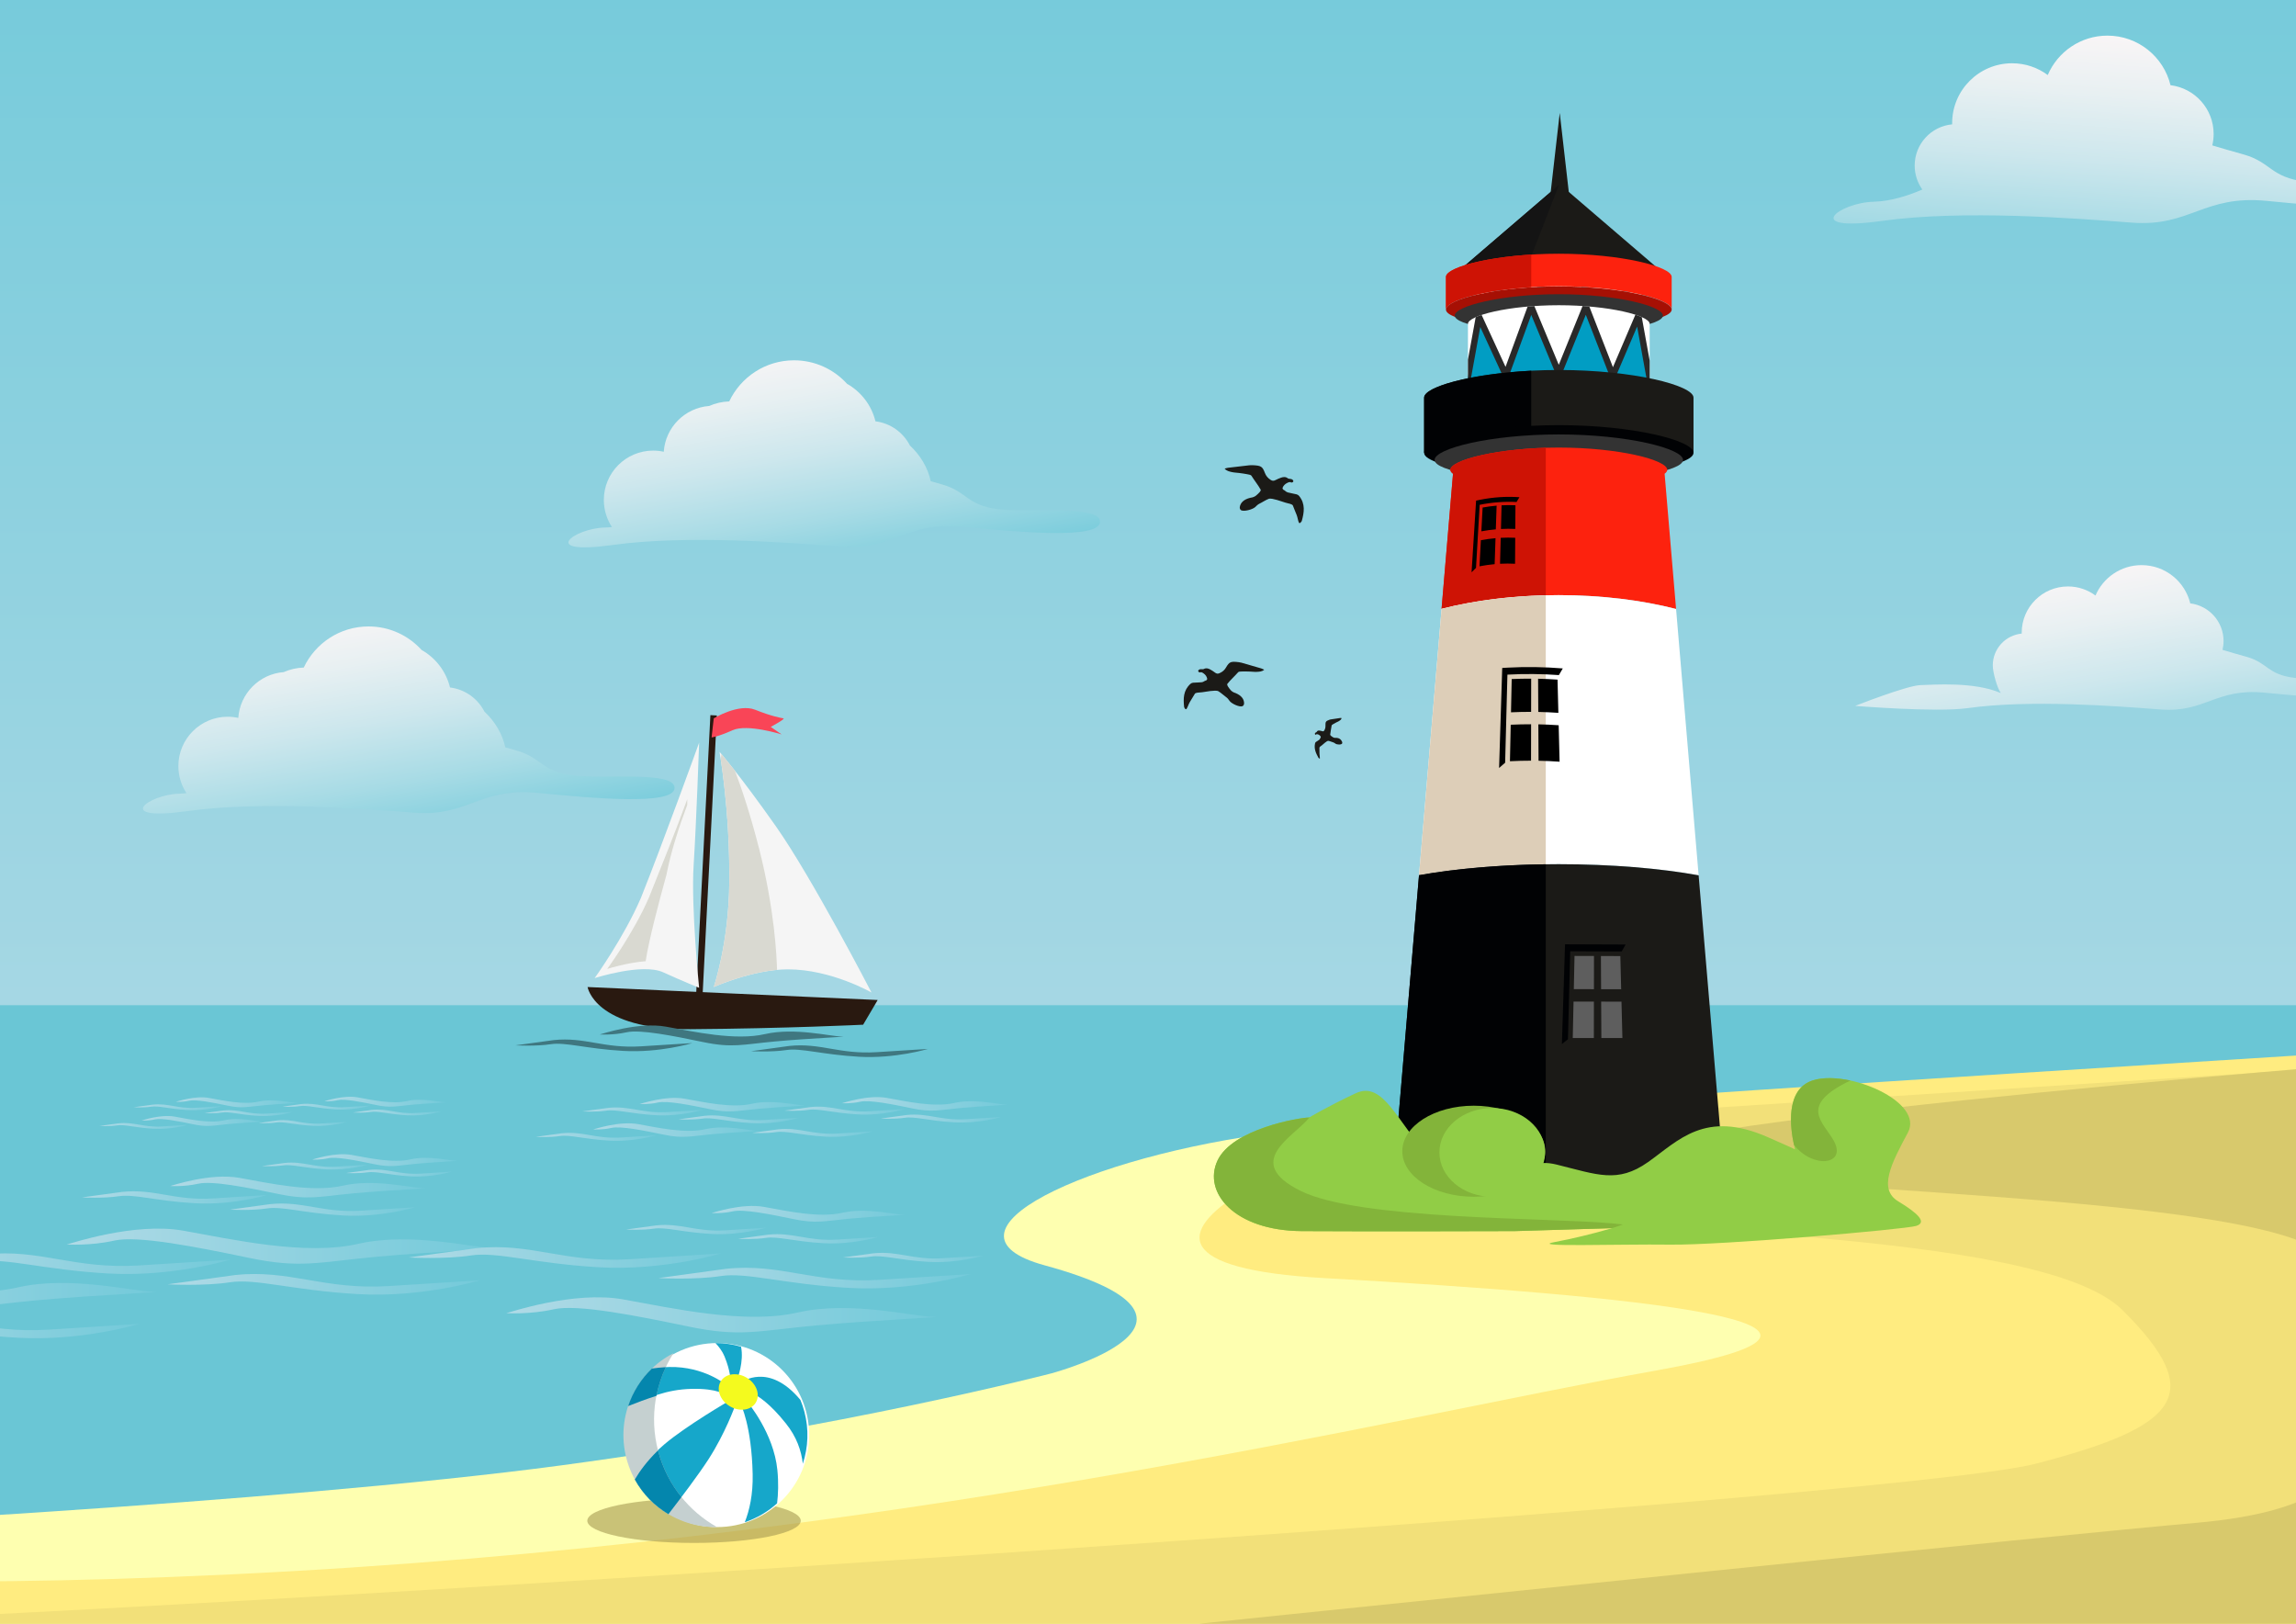 <?xml version='1.0' encoding='utf-8'?>
<svg xmlns:xlink="http://www.w3.org/1999/xlink" xmlns="http://www.w3.org/2000/svg" version="1.1" x="0px" y="0px" width="841.89px" height="595.28px" viewBox="0 0 841.89 595.28" enable-background="new 0 0 841.89 595.28"><rect x="0" y="0" width="841.89" height="595.28" fill="#808080" stroke="none"/> <g id="Warstwa_2"> </g> <g id="Warstwa_1"> <g> <defs> <rect id="SVGID_1_" width="841.89" height="595.28"/> </defs> <clipPath id="SVGID_2_"> <use xlink:href="#SVGID_1_" overflow="visible"/> </clipPath> <g clip-path="url(#SVGID_2_)"> <linearGradient id="SVGID_3_" gradientUnits="userSpaceOnUse" x1="415.185" y1="453.772" x2="415.185" y2="-32.672"> <stop offset="1.000000e-08" style="stop-color:#B0DAE6"/> <stop offset="1" style="stop-color:#73CADA"/> </linearGradient> <rect x="-19.383" y="-46.458" fill-rule="evenodd" clip-rule="evenodd" fill="url(#SVGID_3_)" width="869.136" height="663.333"/> <g> <linearGradient id="SVGID_4_" gradientUnits="userSpaceOnUse" x1="785.083" y1="-2.544" x2="776.293" y2="116.117"> <stop offset="1.000000e-08" style="stop-color:#FFF7F7"/> <stop offset="0.136" style="stop-color:#F9F5F6"/> <stop offset="0.317" style="stop-color:#E8F0F2"/> <stop offset="0.523" style="stop-color:#CDE7ED"/> <stop offset="0.747" style="stop-color:#A7DBE5"/> <stop offset="0.983" style="stop-color:#76CBDB"/> <stop offset="1" style="stop-color:#73CADA"/> </linearGradient> <path fill-rule="evenodd" clip-rule="evenodd" fill="url(#SVGID_4_)" d="M845.219,66.587 c-12.689-1.601-12.395-7.046-22.428-9.929c-4.666-1.34-8.629-2.404-11.594-3.352c0.318-1.343,0.492-2.742,0.492-4.183 c0-9.208-6.904-16.798-15.816-17.89c-2.529-10.427-11.924-18.17-23.127-18.17c-9.824,0-18.254,5.951-21.889,14.444 c-3.654-2.707-8.176-4.31-13.07-4.31c-12.139,0-21.979,9.839-21.979,21.978c0,0.138,0.008,0.274,0.01,0.412 c-7.713,0.722-13.75,7.211-13.75,15.113c0,3.272,1.039,6.301,2.801,8.78c-4.916,2.136-11.445,4.323-17.824,4.48 c-12.691,0.313-26.855,11.203,2.951,7.04c29.805-4.164,70.529-0.988,91.775,0.627c21.248,1.615,26.264-10.223,49.283-7.987 c23.018,2.235,54.889,5.118,55.184-1.928C886.533,64.666,857.908,68.189,845.219,66.587z"/> </g> <g> <linearGradient id="SVGID_5_" gradientUnits="userSpaceOnUse" x1="765.43" y1="193.812" x2="784.654" y2="300.286"> <stop offset="1.000000e-08" style="stop-color:#FFF7F7"/> <stop offset="0.136" style="stop-color:#F9F5F6"/> <stop offset="0.317" style="stop-color:#E8F0F2"/> <stop offset="0.523" style="stop-color:#CDE7ED"/> <stop offset="0.747" style="stop-color:#A7DBE5"/> <stop offset="0.983" style="stop-color:#76CBDB"/> <stop offset="1" style="stop-color:#73CADA"/> </linearGradient> <path fill-rule="evenodd" clip-rule="evenodd" fill="url(#SVGID_5_)" d="M841.209,248.499 c-9.797-1.236-9.568-5.439-17.314-7.665c-3.602-1.034-6.66-1.855-8.949-2.587c0.246-1.037,0.381-2.117,0.381-3.229 c0-7.107-5.33-12.967-12.209-13.81c-1.953-8.048-9.205-14.025-17.854-14.025c-7.582,0-14.092,4.593-16.896,11.149 c-2.82-2.09-6.311-3.327-10.09-3.327c-9.369,0-16.965,7.595-16.965,16.965c0,0.106,0.006,0.211,0.008,0.317 c-5.953,0.557-10.613,5.566-10.613,11.666c0,2.526,1.578,8.218,2.938,10.132c-9.828-4.245-24.559-3.026-29.484-2.903 c-4.896,0.121-23.9,7.607-23.9,7.607s29.623,2.441,41.127,0.835c23.008-3.215,54.443-0.763,70.844,0.483 c16.402,1.247,20.275-7.892,38.043-6.165c17.77,1.726,42.371,3.95,42.6-1.489C873.1,247.015,851.004,249.735,841.209,248.499z"/> </g> <linearGradient id="SVGID_6_" gradientUnits="userSpaceOnUse" x1="134.565" y1="207.72" x2="153.652" y2="313.433"> <stop offset="1.000000e-08" style="stop-color:#FFF7F7"/> <stop offset="0.136" style="stop-color:#F9F5F6"/> <stop offset="0.317" style="stop-color:#E8F0F2"/> <stop offset="0.523" style="stop-color:#CDE7ED"/> <stop offset="0.747" style="stop-color:#A7DBE5"/> <stop offset="0.983" style="stop-color:#76CBDB"/> <stop offset="1" style="stop-color:#73CADA"/> </linearGradient> <path fill-rule="evenodd" clip-rule="evenodd" fill="url(#SVGID_6_)" d="M209.969,284.251 c-11.564-1.459-11.295-6.42-20.438-9.047c-1.502-0.431-2.918-0.83-4.248-1.205c-1.092-5.002-3.805-9.511-7.654-13.113 c-2.428-4.755-7.102-8.172-12.623-8.848c-1.432-5.897-5.273-10.85-10.422-13.76c-4.805-5.289-11.73-8.613-19.439-8.613 c-10.502,0-19.557,6.164-23.764,15.068c-2.609,0.089-5.09,0.676-7.354,1.671c-8.927,0.682-16.039,7.838-16.65,16.785 c-1.25-0.272-2.547-0.421-3.878-0.421c-9.993,0-18.094,8.101-18.094,18.094c0,3.668,1.095,7.079,2.971,9.93 c-0.845,0.093-1.691,0.157-2.535,0.178c-11.562,0.286-24.469,10.208,2.689,6.415c27.158-3.793,64.265-0.9,83.626,0.572 c19.359,1.471,23.932-9.315,44.904-7.278c20.975,2.037,50.016,4.663,50.283-1.757C247.614,282.5,221.53,285.71,209.969,284.251z"/> <linearGradient id="SVGID_7_" gradientUnits="userSpaceOnUse" x1="290.571" y1="110.148" x2="309.658" y2="215.862"> <stop offset="1.000000e-08" style="stop-color:#FFF7F7"/> <stop offset="0.136" style="stop-color:#F9F5F6"/> <stop offset="0.317" style="stop-color:#E8F0F2"/> <stop offset="0.523" style="stop-color:#CDE7ED"/> <stop offset="0.747" style="stop-color:#A7DBE5"/> <stop offset="0.983" style="stop-color:#76CBDB"/> <stop offset="1" style="stop-color:#73CADA"/> </linearGradient> <path fill-rule="evenodd" clip-rule="evenodd" fill="url(#SVGID_7_)" d="M365.976,186.68c-11.564-1.459-11.295-6.42-20.438-9.047 c-1.502-0.431-2.918-0.83-4.248-1.205c-1.092-5.002-3.805-9.511-7.654-13.113c-2.428-4.755-7.102-8.172-12.623-8.848 c-1.432-5.897-5.273-10.85-10.422-13.76c-4.805-5.289-11.73-8.613-19.439-8.613c-10.502,0-19.557,6.164-23.764,15.068 c-2.609,0.089-5.09,0.676-7.354,1.671c-8.927,0.682-16.039,7.838-16.65,16.785c-1.25-0.272-2.547-0.421-3.878-0.421 c-9.993,0-18.094,8.101-18.094,18.094c0,3.668,1.095,7.079,2.971,9.93c-0.845,0.093-1.691,0.157-2.535,0.178 c-11.562,0.286-24.469,10.208,2.689,6.415c27.158-3.793,64.265-0.9,83.626,0.572c19.359,1.471,23.932-9.315,44.904-7.278 c20.975,2.037,50.016,4.663,50.283-1.757C403.62,184.929,377.536,188.139,365.976,186.68z"/> <rect x="-63.427" y="368.512" fill-rule="evenodd" clip-rule="evenodd" fill="#6AC6D5" width="918.256" height="280.533"/> <g> <linearGradient id="SVGID_8_" gradientUnits="userSpaceOnUse" x1="62.404" y1="435.178" x2="155.914" y2="435.178"> <stop offset="1.000000e-08" style="stop-color:#B0DAE6"/> <stop offset="1" style="stop-color:#73CADA"/> </linearGradient> <path fill="url(#SVGID_8_)" d="M62.404,434.812c0.705-0.139,14.674-4.911,25.392-2.992c10.719,1.917,26.589,5.477,37.998,2.852 c11.409-2.63,25.245,0.92,29.466,0.932c4.22,0.009-12.896,0.713-25.56,1.884c-12.661,1.174-16.413,2.58-27.668,0.237 c-11.256-2.347-24.153-4.926-29.311-3.755C67.563,435.143,62.404,434.812,62.404,434.812z"/> <linearGradient id="SVGID_9_" gradientUnits="userSpaceOnUse" x1="30.04" y1="438.989" x2="97.936" y2="438.989"> <stop offset="1.000000e-08" style="stop-color:#B0DAE6"/> <stop offset="1" style="stop-color:#73CADA"/> </linearGradient> <path fill="url(#SVGID_9_)" d="M44.681,436.979c11.948-1.287,19.195,3.277,33.494,2.39c14.299-0.889,19.761-1.252,19.761-1.252 s-12.49,3.816-26.569,3c-14.081-0.813-22.166-3.439-27.791-2.565c-5.626,0.871-13.536,0.439-13.536,0.439L44.681,436.979z"/> <linearGradient id="SVGID_10_" gradientUnits="userSpaceOnUse" x1="84.337" y1="443.473" x2="152.232" y2="443.473"> <stop offset="1.000000e-08" style="stop-color:#B0DAE6"/> <stop offset="1" style="stop-color:#73CADA"/> </linearGradient> <path fill="url(#SVGID_10_)" d="M98.979,441.462c11.947-1.286,19.193,3.278,33.492,2.39s19.761-1.253,19.761-1.253 s-12.488,3.814-26.569,3.002c-14.08-0.816-22.166-3.44-27.791-2.567c-5.625,0.869-13.535,0.439-13.535,0.439L98.979,441.462z"/> </g> <g> <linearGradient id="SVGID_11_" gradientUnits="userSpaceOnUse" x1="260.928" y1="445.004" x2="331.67" y2="445.004"> <stop offset="1.000000e-08" style="stop-color:#B0DAE6"/> <stop offset="1" style="stop-color:#73CADA"/> </linearGradient> <path fill="url(#SVGID_11_)" d="M260.928,444.727c0.533-0.104,11.102-3.715,19.209-2.264c8.109,1.45,20.116,4.144,28.747,2.157 c8.631-1.988,19.098,0.696,22.292,0.705c3.192,0.007-9.756,0.539-19.336,1.425c-9.579,0.89-12.417,1.952-20.932,0.18 c-8.516-1.774-18.272-3.726-22.174-2.84C264.832,444.978,260.928,444.727,260.928,444.727z"/> <linearGradient id="SVGID_12_" gradientUnits="userSpaceOnUse" x1="229.54" y1="450.773" x2="280.905" y2="450.773"> <stop offset="1.000000e-08" style="stop-color:#B0DAE6"/> <stop offset="1" style="stop-color:#73CADA"/> </linearGradient> <path fill="url(#SVGID_12_)" d="M240.616,449.251c9.04-0.974,14.522,2.48,25.339,1.808c10.817-0.672,14.95-0.947,14.95-0.947 s-9.449,2.888-20.101,2.271c-10.652-0.616-16.769-2.603-21.024-1.941c-4.256,0.659-10.24,0.332-10.24,0.332L240.616,449.251z"/> <linearGradient id="SVGID_13_" gradientUnits="userSpaceOnUse" x1="270.618" y1="454.164" x2="321.981" y2="454.164"> <stop offset="1.000000e-08" style="stop-color:#B0DAE6"/> <stop offset="1" style="stop-color:#73CADA"/> </linearGradient> <path fill="url(#SVGID_13_)" d="M281.693,452.643c9.039-0.973,14.521,2.48,25.338,1.809c10.817-0.673,14.95-0.948,14.95-0.948 s-9.448,2.887-20.101,2.271c-10.651-0.617-16.769-2.603-21.024-1.942c-4.255,0.659-10.239,0.334-10.239,0.334L281.693,452.643z"/> <linearGradient id="SVGID_14_" gradientUnits="userSpaceOnUse" x1="309.143" y1="461.008" x2="360.507" y2="461.008"> <stop offset="1.000000e-08" style="stop-color:#B0DAE6"/> <stop offset="1" style="stop-color:#73CADA"/> </linearGradient> <path fill="url(#SVGID_14_)" d="M320.219,459.486c9.039-0.973,14.521,2.48,25.338,1.809c10.817-0.673,14.95-0.948,14.95-0.948 s-9.448,2.886-20.101,2.271c-10.651-0.617-16.769-2.603-21.024-1.942c-4.255,0.659-10.239,0.334-10.239,0.334L320.219,459.486z"/> </g> <g> <linearGradient id="SVGID_15_" gradientUnits="userSpaceOnUse" x1="114.495" y1="425.328" x2="167.742" y2="425.328"> <stop offset="1.000000e-08" style="stop-color:#B0DAE6"/> <stop offset="1" style="stop-color:#73CADA"/> </linearGradient> <path fill="url(#SVGID_15_)" d="M114.495,425.118c0.401-0.077,8.355-2.795,14.458-1.704c6.104,1.092,15.141,3.119,21.637,1.625 c6.498-1.497,14.376,0.523,16.78,0.531c2.402,0.004-7.345,0.403-14.555,1.072c-7.21,0.668-9.347,1.471-15.755,0.133 c-6.41-1.334-13.753-2.802-16.691-2.138C117.432,425.31,114.495,425.118,114.495,425.118z"/> <linearGradient id="SVGID_16_" gradientUnits="userSpaceOnUse" x1="96.065" y1="427.498" x2="134.727" y2="427.498"> <stop offset="1.000000e-08" style="stop-color:#B0DAE6"/> <stop offset="1" style="stop-color:#73CADA"/> </linearGradient> <path fill="url(#SVGID_16_)" d="M104.402,426.354c6.804-0.733,10.93,1.865,19.072,1.359c8.142-0.505,11.253-0.711,11.253-0.711 s-7.113,2.172-15.13,1.707c-8.019-0.462-12.622-1.959-15.825-1.461c-3.203,0.496-7.707,0.25-7.707,0.25L104.402,426.354z"/> <linearGradient id="SVGID_17_" gradientUnits="userSpaceOnUse" x1="126.984" y1="430.051" x2="165.645" y2="430.051"> <stop offset="1.000000e-08" style="stop-color:#B0DAE6"/> <stop offset="1" style="stop-color:#73CADA"/> </linearGradient> <path fill="url(#SVGID_17_)" d="M135.32,428.905c6.804-0.73,10.931,1.867,19.072,1.36c8.143-0.506,11.253-0.713,11.253-0.713 s-7.111,2.172-15.129,1.709c-8.018-0.464-12.622-1.96-15.826-1.462c-3.203,0.496-7.706,0.252-7.706,0.252L135.32,428.905z"/> </g> <g> <linearGradient id="SVGID_18_" gradientUnits="userSpaceOnUse" x1="51.931" y1="410.969" x2="96.573" y2="410.969"> <stop offset="1.000000e-08" style="stop-color:#B0DAE6"/> <stop offset="1" style="stop-color:#73CADA"/> </linearGradient> <path fill="url(#SVGID_18_)" d="M51.931,410.794c0.336-0.066,7.005-2.344,12.122-1.43c5.118,0.917,12.695,2.615,18.141,1.362 c5.447-1.256,12.053,0.438,14.068,0.445c2.014,0.004-6.158,0.34-12.202,0.899c-6.045,0.56-7.836,1.233-13.208,0.112 c-5.375-1.12-11.531-2.351-13.994-1.793C54.394,410.953,51.931,410.794,51.931,410.794z"/> <linearGradient id="SVGID_19_" gradientUnits="userSpaceOnUse" x1="36.481" y1="412.789" x2="68.894" y2="412.789"> <stop offset="1.000000e-08" style="stop-color:#B0DAE6"/> <stop offset="1" style="stop-color:#73CADA"/> </linearGradient> <path fill="url(#SVGID_19_)" d="M43.47,411.829c5.704-0.616,9.164,1.564,15.99,1.14c6.826-0.424,9.435-0.597,9.435-0.597 s-5.963,1.821-12.684,1.432c-6.723-0.387-10.582-1.644-13.268-1.225c-2.686,0.415-6.462,0.21-6.462,0.21L43.47,411.829z"/> <linearGradient id="SVGID_20_" gradientUnits="userSpaceOnUse" x1="94.815" y1="411.719" x2="127.228" y2="411.719"> <stop offset="1.000000e-08" style="stop-color:#B0DAE6"/> <stop offset="1" style="stop-color:#73CADA"/> </linearGradient> <path fill="url(#SVGID_20_)" d="M101.803,410.759c5.705-0.613,9.165,1.565,15.99,1.141c6.827-0.424,9.434-0.599,9.434-0.599 s-5.962,1.821-12.684,1.433c-6.721-0.387-10.582-1.642-13.268-1.224c-2.686,0.414-6.46,0.211-6.46,0.211L101.803,410.759z"/> </g> <g> <linearGradient id="SVGID_21_" gradientUnits="userSpaceOnUse" x1="64.473" y1="404.12" x2="109.114" y2="404.12"> <stop offset="1.000000e-08" style="stop-color:#B0DAE6"/> <stop offset="1" style="stop-color:#73CADA"/> </linearGradient> <path fill="url(#SVGID_21_)" d="M64.473,403.944c0.336-0.064,7.005-2.343,12.122-1.429c5.117,0.916,12.694,2.615,18.14,1.361 c5.448-1.255,12.053,0.44,14.068,0.445c2.015,0.004-6.157,0.34-12.202,0.9c-6.045,0.56-7.836,1.232-13.209,0.112 c-5.375-1.121-11.53-2.351-13.993-1.794C66.935,404.104,64.473,403.944,64.473,403.944z"/> <linearGradient id="SVGID_22_" gradientUnits="userSpaceOnUse" x1="49.022" y1="405.94" x2="81.435" y2="405.94"> <stop offset="1.000000e-08" style="stop-color:#B0DAE6"/> <stop offset="1" style="stop-color:#73CADA"/> </linearGradient> <path fill="url(#SVGID_22_)" d="M56.011,404.979c5.705-0.615,9.165,1.564,15.99,1.14c6.827-0.423,9.434-0.596,9.434-0.596 s-5.963,1.821-12.684,1.433c-6.723-0.389-10.582-1.645-13.268-1.226c-2.686,0.415-6.462,0.209-6.462,0.209L56.011,404.979z"/> <linearGradient id="SVGID_23_" gradientUnits="userSpaceOnUse" x1="74.944" y1="408.08" x2="107.356" y2="408.08"> <stop offset="1.000000e-08" style="stop-color:#B0DAE6"/> <stop offset="1" style="stop-color:#73CADA"/> </linearGradient> <path fill="url(#SVGID_23_)" d="M81.932,407.12c5.704-0.613,9.164,1.564,15.99,1.14c6.827-0.424,9.434-0.598,9.434-0.598 s-5.962,1.821-12.684,1.433c-6.721-0.389-10.582-1.644-13.267-1.225c-2.686,0.415-6.461,0.21-6.461,0.21L81.932,407.12z"/> </g> <g> <linearGradient id="SVGID_24_" gradientUnits="userSpaceOnUse" x1="118.977" y1="403.903" x2="163.618" y2="403.903"> <stop offset="1.000000e-08" style="stop-color:#B0DAE6"/> <stop offset="1" style="stop-color:#73CADA"/> </linearGradient> <path fill="url(#SVGID_24_)" d="M118.977,403.728c0.336-0.064,7.005-2.343,12.122-1.428c5.118,0.915,12.694,2.614,18.14,1.361 c5.448-1.256,12.053,0.439,14.068,0.446c2.014,0.003-6.157,0.338-12.202,0.898c-6.044,0.56-7.836,1.232-13.209,0.111 c-5.375-1.12-11.53-2.351-13.994-1.791C121.439,403.888,118.977,403.728,118.977,403.728z"/> <linearGradient id="SVGID_25_" gradientUnits="userSpaceOnUse" x1="103.526" y1="405.724" x2="135.939" y2="405.724"> <stop offset="1.000000e-08" style="stop-color:#B0DAE6"/> <stop offset="1" style="stop-color:#73CADA"/> </linearGradient> <path fill="url(#SVGID_25_)" d="M110.516,404.764c5.704-0.615,9.164,1.563,15.989,1.139c6.827-0.422,9.435-0.596,9.435-0.596 s-5.962,1.821-12.684,1.433c-6.723-0.389-10.582-1.645-13.268-1.226c-2.686,0.416-6.461,0.209-6.461,0.209L110.516,404.764z"/> <linearGradient id="SVGID_26_" gradientUnits="userSpaceOnUse" x1="129.448" y1="407.863" x2="161.86" y2="407.863"> <stop offset="1.000000e-08" style="stop-color:#B0DAE6"/> <stop offset="1" style="stop-color:#73CADA"/> </linearGradient> <path fill="url(#SVGID_26_)" d="M136.437,406.903c5.704-0.613,9.164,1.565,15.989,1.141c6.827-0.425,9.434-0.599,9.434-0.599 s-5.962,1.821-12.684,1.433c-6.721-0.389-10.582-1.642-13.267-1.225c-2.686,0.415-6.461,0.211-6.461,0.211L136.437,406.903z"/> </g> <g> <linearGradient id="SVGID_27_" gradientUnits="userSpaceOnUse" x1="217.512" y1="414.307" x2="278.246" y2="414.307"> <stop offset="1.000000e-08" style="stop-color:#B0DAE6"/> <stop offset="1" style="stop-color:#73CADA"/> </linearGradient> <path fill="url(#SVGID_27_)" d="M217.512,414.068c0.458-0.091,9.531-3.188,16.491-1.945c6.962,1.247,17.272,3.558,24.68,1.854 c7.411-1.709,16.397,0.597,19.139,0.605c2.74,0.006-8.377,0.463-16.601,1.224c-8.224,0.762-10.661,1.679-17.97,0.153 c-7.312-1.524-15.688-3.198-19.039-2.439C220.862,414.284,217.512,414.068,217.512,414.068z"/> <linearGradient id="SVGID_28_" gradientUnits="userSpaceOnUse" x1="196.492" y1="416.781" x2="240.59" y2="416.781"> <stop offset="1.000000e-08" style="stop-color:#B0DAE6"/> <stop offset="1" style="stop-color:#73CADA"/> </linearGradient> <path fill="url(#SVGID_28_)" d="M206,415.477c7.76-0.839,12.468,2.128,21.754,1.551c9.287-0.577,12.835-0.812,12.835-0.812 s-8.113,2.479-17.256,1.948c-9.146-0.526-14.397-2.236-18.05-1.666c-3.654,0.564-8.792,0.285-8.792,0.285L206,415.477z"/> <linearGradient id="SVGID_29_" gradientUnits="userSpaceOnUse" x1="275.856" y1="415.326" x2="319.952" y2="415.326"> <stop offset="1.000000e-08" style="stop-color:#B0DAE6"/> <stop offset="1" style="stop-color:#73CADA"/> </linearGradient> <path fill="url(#SVGID_29_)" d="M285.362,414.021c7.761-0.835,12.468,2.13,21.754,1.552c9.288-0.577,12.835-0.814,12.835-0.814 s-8.111,2.478-17.257,1.949c-9.144-0.526-14.396-2.233-18.05-1.665c-3.654,0.563-8.789,0.287-8.789,0.287L285.362,414.021z"/> </g> <g> <linearGradient id="SVGID_30_" gradientUnits="userSpaceOnUse" x1="234.574" y1="404.988" x2="295.308" y2="404.988"> <stop offset="1.000000e-08" style="stop-color:#B0DAE6"/> <stop offset="1" style="stop-color:#73CADA"/> </linearGradient> <path fill="url(#SVGID_30_)" d="M234.574,404.749c0.457-0.088,9.531-3.188,16.491-1.943c6.962,1.246,17.271,3.558,24.679,1.852 c7.412-1.707,16.398,0.6,19.139,0.606c2.741,0.005-8.376,0.462-16.6,1.225c-8.225,0.762-10.661,1.677-17.971,0.153 c-7.312-1.525-15.687-3.198-19.038-2.441C237.924,404.967,234.574,404.749,234.574,404.749z"/> <linearGradient id="SVGID_31_" gradientUnits="userSpaceOnUse" x1="213.553" y1="407.464" x2="257.651" y2="407.464"> <stop offset="1.000000e-08" style="stop-color:#B0DAE6"/> <stop offset="1" style="stop-color:#73CADA"/> </linearGradient> <path fill="url(#SVGID_31_)" d="M223.062,406.157c7.761-0.837,12.468,2.129,21.754,1.551c9.288-0.575,12.835-0.811,12.835-0.811 s-8.113,2.478-17.257,1.949c-9.146-0.528-14.396-2.237-18.05-1.667c-3.653,0.564-8.792,0.284-8.792,0.284L223.062,406.157z"/> <linearGradient id="SVGID_32_" gradientUnits="userSpaceOnUse" x1="248.82" y1="410.375" x2="292.916" y2="410.375"> <stop offset="1.000000e-08" style="stop-color:#B0DAE6"/> <stop offset="1" style="stop-color:#73CADA"/> </linearGradient> <path fill="url(#SVGID_32_)" d="M258.328,409.07c7.76-0.835,12.468,2.128,21.754,1.55c9.288-0.576,12.835-0.812,12.835-0.812 s-8.111,2.478-17.256,1.948c-9.145-0.528-14.396-2.235-18.05-1.666c-3.654,0.565-8.79,0.286-8.79,0.286L258.328,409.07z"/> </g> <g> <linearGradient id="SVGID_33_" gradientUnits="userSpaceOnUse" x1="308.726" y1="404.693" x2="369.46" y2="404.693"> <stop offset="1.000000e-08" style="stop-color:#B0DAE6"/> <stop offset="1" style="stop-color:#73CADA"/> </linearGradient> <path fill="url(#SVGID_33_)" d="M308.726,404.454c0.457-0.088,9.531-3.188,16.492-1.942c6.962,1.245,17.271,3.557,24.679,1.853 c7.412-1.709,16.397,0.598,19.139,0.606c2.74,0.005-8.377,0.46-16.6,1.223c-8.224,0.762-10.662,1.677-17.971,0.151 c-7.312-1.523-15.687-3.198-19.039-2.437C312.077,404.672,308.726,404.454,308.726,404.454z"/> <linearGradient id="SVGID_34_" gradientUnits="userSpaceOnUse" x1="287.706" y1="407.17" x2="331.803" y2="407.17"> <stop offset="1.000000e-08" style="stop-color:#B0DAE6"/> <stop offset="1" style="stop-color:#73CADA"/> </linearGradient> <path fill="url(#SVGID_34_)" d="M297.215,405.864c7.76-0.837,12.467,2.127,21.752,1.549c9.288-0.574,12.835-0.811,12.835-0.811 s-8.112,2.478-17.256,1.949c-9.146-0.529-14.397-2.237-18.05-1.667c-3.654,0.565-8.791,0.284-8.791,0.284L297.215,405.864z"/> <linearGradient id="SVGID_35_" gradientUnits="userSpaceOnUse" x1="322.972" y1="410.08" x2="367.068" y2="410.08"> <stop offset="1.000000e-08" style="stop-color:#B0DAE6"/> <stop offset="1" style="stop-color:#73CADA"/> </linearGradient> <path fill="url(#SVGID_35_)" d="M332.48,408.775c7.76-0.835,12.467,2.129,21.753,1.552c9.288-0.578,12.835-0.814,12.835-0.814 s-8.111,2.478-17.256,1.948c-9.144-0.528-14.396-2.233-18.05-1.666c-3.654,0.565-8.79,0.287-8.79,0.287L332.48,408.775z"/> </g> <g> <linearGradient id="SVGID_36_" gradientUnits="userSpaceOnUse" x1="-100.411" y1="472.849" x2="57.268" y2="472.849"> <stop offset="1.000000e-08" style="stop-color:#B0DAE6"/> <stop offset="1" style="stop-color:#73CADA"/> </linearGradient> <path fill="url(#SVGID_36_)" d="M-100.411,472.232c1.187-0.232,24.743-8.282,42.817-5.048 c18.074,3.233,44.835,9.237,64.073,4.808c19.238-4.43,42.568,1.555,49.686,1.573c7.118,0.016-21.747,1.201-43.097,3.18 c-21.352,1.978-27.677,4.348-46.657,0.395c-18.979-3.953-40.726-8.305-49.425-6.326 C-91.711,472.791-100.411,472.232-100.411,472.232z"/> <linearGradient id="SVGID_37_" gradientUnits="userSpaceOnUse" x1="-154.985" y1="479.277" x2="-40.498" y2="479.277"> <stop offset="1.000000e-08" style="stop-color:#B0DAE6"/> <stop offset="1" style="stop-color:#73CADA"/> </linearGradient> <path fill="url(#SVGID_37_)" d="M-130.297,475.887c20.147-2.171,32.366,5.529,56.478,4.029 c24.111-1.5,33.321-2.111,33.321-2.111s-21.059,6.435-44.801,5.06s-37.378-5.798-46.862-4.327 c-9.485,1.469-22.824,0.741-22.824,0.741L-130.297,475.887z"/> <linearGradient id="SVGID_38_" gradientUnits="userSpaceOnUse" x1="-63.427" y1="486.838" x2="51.061" y2="486.838"> <stop offset="1.000000e-08" style="stop-color:#B0DAE6"/> <stop offset="1" style="stop-color:#73CADA"/> </linearGradient> <path fill="url(#SVGID_38_)" d="M-38.739,483.447c20.147-2.172,32.366,5.529,56.478,4.029c24.111-1.5,33.322-2.113,33.322-2.113 s-21.059,6.436-44.802,5.06c-23.743-1.375-37.378-5.797-46.863-4.327c-9.484,1.47-22.823,0.742-22.823,0.742L-38.739,483.447z"/> </g> <g> <linearGradient id="SVGID_39_" gradientUnits="userSpaceOnUse" x1="24.473" y1="456.861" x2="182.151" y2="456.861"> <stop offset="1.000000e-08" style="stop-color:#B0DAE6"/> <stop offset="1" style="stop-color:#73CADA"/> </linearGradient> <path fill="url(#SVGID_39_)" d="M24.473,456.246c1.187-0.233,24.743-8.283,42.817-5.049c18.074,3.233,44.835,9.237,64.073,4.809 c19.238-4.43,42.568,1.554,49.686,1.572c7.118,0.017-21.747,1.201-43.097,3.18c-21.352,1.978-27.677,4.348-46.656,0.396 c-18.979-3.954-40.726-8.305-49.425-6.327C33.172,456.804,24.473,456.246,24.473,456.246z"/> <linearGradient id="SVGID_40_" gradientUnits="userSpaceOnUse" x1="-30.102" y1="463.291" x2="84.386" y2="463.291"> <stop offset="1.000000e-08" style="stop-color:#B0DAE6"/> <stop offset="1" style="stop-color:#73CADA"/> </linearGradient> <path fill="url(#SVGID_40_)" d="M-5.414,459.9c20.147-2.172,32.367,5.528,56.479,4.029c24.111-1.5,33.321-2.111,33.321-2.111 s-21.059,6.434-44.801,5.06c-23.743-1.376-37.378-5.799-46.863-4.328c-9.485,1.47-22.824,0.742-22.824,0.742L-5.414,459.9z"/> <linearGradient id="SVGID_41_" gradientUnits="userSpaceOnUse" x1="61.456" y1="470.85" x2="175.944" y2="470.85"> <stop offset="1.000000e-08" style="stop-color:#B0DAE6"/> <stop offset="1" style="stop-color:#73CADA"/> </linearGradient> <path fill="url(#SVGID_41_)" d="M86.144,467.46c20.147-2.171,32.366,5.529,56.479,4.029c24.111-1.5,33.321-2.112,33.321-2.112 s-21.059,6.436-44.802,5.059c-23.743-1.375-37.377-5.796-46.863-4.327c-9.484,1.471-22.823,0.742-22.823,0.742L86.144,467.46z"/> </g> <g> <linearGradient id="SVGID_42_" gradientUnits="userSpaceOnUse" x1="185.629" y1="482.039" x2="343.307" y2="482.039"> <stop offset="1.000000e-08" style="stop-color:#B0DAE6"/> <stop offset="1" style="stop-color:#73CADA"/> </linearGradient> <path fill="url(#SVGID_42_)" d="M185.629,481.424c1.187-0.233,24.743-8.283,42.817-5.049 c18.074,3.233,44.835,9.237,64.073,4.809c19.238-4.43,42.568,1.554,49.686,1.572c7.117,0.016-21.747,1.201-43.098,3.18 c-21.352,1.978-27.677,4.348-46.656,0.395c-18.979-3.953-40.726-8.305-49.425-6.326 C194.328,481.981,185.629,481.424,185.629,481.424z"/> <linearGradient id="SVGID_43_" gradientUnits="userSpaceOnUse" x1="149.885" y1="461.008" x2="264.372" y2="461.008"> <stop offset="1.000000e-08" style="stop-color:#B0DAE6"/> <stop offset="1" style="stop-color:#73CADA"/> </linearGradient> <path fill="url(#SVGID_43_)" d="M174.573,457.617c20.147-2.171,32.366,5.529,56.478,4.029c24.111-1.5,33.321-2.111,33.321-2.111 s-21.059,6.435-44.801,5.06c-23.743-1.375-37.378-5.798-46.863-4.327c-9.485,1.469-22.823,0.741-22.823,0.741L174.573,457.617z"/> <linearGradient id="SVGID_44_" gradientUnits="userSpaceOnUse" x1="241.443" y1="468.567" x2="355.93" y2="468.567"> <stop offset="1.000000e-08" style="stop-color:#B0DAE6"/> <stop offset="1" style="stop-color:#73CADA"/> </linearGradient> <path fill="url(#SVGID_44_)" d="M266.131,465.177c20.147-2.171,32.366,5.529,56.478,4.029c24.111-1.5,33.321-2.112,33.321-2.112 s-21.059,6.436-44.801,5.06c-23.743-1.375-37.378-5.797-46.863-4.327c-9.485,1.47-22.823,0.741-22.823,0.741L266.131,465.177z"/> </g> <path fill="#FEFFB0" d="M981.511,393.372c0,0-354.43,2.148-512.218,21.629c-71.196,8.79-129.779,36.994-86.227,48.897 c74.378,20.329,2.556,39.576,2.556,39.576s-75.445,19.724-179.596,33.723c-104.151,13.999-295.771,23.366-295.771,23.366 l-115.534,62.05l-73.934,513.633l1276.75,27.442l45.215-557.713l-91.594-193.562"/> <path fill-rule="evenodd" clip-rule="evenodd" fill="#FFEC80" d="M539.315,407.2c-40.831,4.597-166.449,55.081-53.479,61.39 s218.766,16.509,121.287,33.885c-97.478,17.375-281.385,63.341-522.737,74.729c-241.352,11.388-249.762-18.672-249.762-18.672 v470.337l1208.129,64.515l64.768-619.093l5.836-104.04C1113.356,370.25,580.146,402.603,539.315,407.2z"/> <path fill-rule="evenodd" clip-rule="evenodd" fill="#F2E079" d="M532.084,412.323c0,0-56.056,16.811-0.659,28.681 c55.396,11.871,216.053,8.706,246.849,39.307c30.796,30.6,21.563,42.471-31.854,56.32C693,550.479,49.537,591.612-83.051,595.28 c-132.587,3.667-54.246,131.335-54.246,131.335l-17.688,94.971c0,0,667.012,33.058,774.871,28.34 c107.859-4.718,437.277,11.761,437.277,11.761l90.709-307.024l-65.77-177.811L532.084,412.323z"/> <path fill-rule="evenodd" clip-rule="evenodd" fill="#D8C96C" d="M879.595,388.911c0,0-332.398,25.851-277.304,37.951 s261.903,10.451,253.652,41.252c-8.25,30.801,45.979,81.751-50.825,90.2s-917.628,94.438-917.628,94.438l29.459,148.295 l899.875,34.125l125.045-200.021L879.595,388.911z"/> <path fill="none" d="M65.934,427.45c0.002,0.046,0.005,0.105,0.008,0.159l1.479-7.131 C66.456,422.548,65.835,424.892,65.934,427.45z"/> <path fill="none" d="M266.907,431.02c0,0-0.109-0.163-0.296-0.449l0.289,0.689C266.904,431.106,266.907,431.02,266.907,431.02z"/> <g> <g> <path fill="#291910" d="M215.449,361.86c0,0,2.521,15.712,37.719,15.454c35.195-0.258,63.325-1.64,63.325-1.64l5.338-9.058 L215.449,361.86z"/> <rect x="257.765" y="262.105" transform="matrix(0.999 0.051 -0.051 0.999 16.345 -12.804)" fill="#291910" width="2.373" height="103.219"/> </g> <path fill="#F5F5F5" d="M263.833,275.631c0,0,3.874,21.502,3.574,47.951c-0.169,22.164-5.688,38.278-5.688,38.278 s14.454-6.483,27.202-6.483c15.922,0,30.645,8.504,30.645,8.504s-21.852-42.186-35.103-61.008 C271.211,284.053,263.833,275.631,263.833,275.631z"/> <path fill="#F5F5F5" d="M256.357,272.267c0,0-13.357,36.997-21.358,56.933c-6.321,14.66-16.953,29.39-16.953,29.39 s17.434-5.614,25.1-2.14c7.666,3.475,13.21,5.698,13.21,5.698s-3.008-29.38-2.016-44.941 C255.334,301.646,256.357,272.267,256.357,272.267z"/> <path fill="#D9D9D1" d="M244.394,320.61c1.596-8.31,4.606-17.549,7.606-25.523v-2.068c-4,11.071-9.992,25.917-14.015,35.943 c-5.647,13.099-15.338,26.26-15.338,26.26s7.323-2.325,14.097-2.828C237.93,344.731,241.221,332.169,244.394,320.61z"/> <path fill="#D9D9D1" d="M261.72,361.86c0,0,11.612-5.205,23.2-6.285c-0.108-4.661-0.89-22.171-6.562-44.398 c-3.213-12.594-6.405-22.095-8.849-28.56c-2.423-3.098-4.1-5.127-4.972-6.162l-0.269,1.851 c1.003,6.536,3.376,24.352,3.139,45.276C267.238,345.746,261.72,361.86,261.72,361.86z"/> <path fill="#F94557" d="M261.72,263.361c0,0,9.123-5.577,15.184-3.153c6.062,2.425,9.478,2.999,10.359,3.153 c0.882,0.153-4.651,3.128-4.651,3.128l3.991,2.757c0,0-12.564-3.968-17.964-1.543c-5.401,2.424-7.715,2.645-7.715,2.645 L261.72,263.361z"/> </g> <path fill="#3F7780" d="M219.921,379.251c0.673-0.132,14.022-4.694,24.265-2.861s25.408,5.234,36.311,2.726 c10.902-2.512,24.123,0.881,28.156,0.89c4.034,0.011-12.323,0.682-24.423,1.802c-12.1,1.122-15.684,2.465-26.44,0.225 c-10.755-2.239-23.08-4.706-28.009-3.585C224.851,379.566,219.921,379.251,219.921,379.251z"/> <path fill="#3F7780" d="M202.984,381.321c11.417-1.23,18.342,3.133,32.006,2.284c13.664-0.851,18.883-1.197,18.883-1.197 s-11.934,3.646-25.389,2.867c-13.455-0.779-21.182-3.285-26.557-2.452s-12.934,0.42-12.934,0.42L202.984,381.321z"/> <path fill="#3F7780" d="M289.379,383.463c11.418-1.229,18.343,3.134,32.006,2.284c13.665-0.851,18.884-1.197,18.884-1.197 s-11.934,3.647-25.39,2.867c-13.455-0.779-21.182-3.285-26.556-2.452c-5.375,0.833-12.934,0.42-12.934,0.42L289.379,383.463z"/> <path fill-rule="evenodd" clip-rule="evenodd" fill="#1B1A17" d="M476.326,191.728c-0.451-0.986-0.463-1.872-0.85-2.875 c-0.46-1.192-0.998-2.391-1.442-3.587c-0.067-0.181-0.69-0.479-0.942-0.533c-2.564-0.552-3.929-1.33-6.506-1.845 c-0.263-0.053-1.053-0.133-1.299-0.041c-1.232,0.466-2.351,1.268-3.516,1.831c-0.592,0.286-1.048,0.775-1.506,1.213 c-0.893,0.855-4.193,1.822-5.253,1.12c-0.315-0.209-0.472-0.757-0.413-1.119c0.24-1.5,1.348-2.803,3.917-3.406 c1.799-0.214,2.411-1.117,3.374-2.057c0.09-0.088,0.481-0.697,0.4-0.847c-0.936-1.718-2.396-3.515-3.438-5.191 c-0.187-0.301-0.95-0.419-1.478-0.523c-0.979-0.193-1.977-0.327-2.973-0.461c-0.893-0.12-1.819-0.131-2.683-0.329 c-0.942-0.216-1.96-0.417-2.673-1.272c0.49-0.126,0.86-0.267,1.248-0.314c2.629-0.319,5.261-0.622,7.893-0.92 c0.354-0.04,0.721-0.039,1.078-0.023c3.158,0.135,3.641,0.444,4.555,2.861c0.39,1.033,1.077,1.889,2.16,2.564 c0.627,0.392,1.11,0.343,1.721,0.031c0.654-0.335,1.336-0.65,2.05-0.891c0.845-0.284,1.693-0.379,2.463,0.239 c0.215,0.173,0.65,0.196,0.993,0.229c0.654,0.063,1.172,0.512,0.998,0.998c-0.057,0.159-0.562,0.387-0.641,0.34 c-0.58-0.348-1.052-0.119-1.537,0.109c-0.884,0.415-1.453,1.047-1.74,1.813c-0.075,0.202,0.115,0.612,0.338,0.717 c0.803,0.38,0.751,0.733,1.629,0.979c1.047,0.292,2.158,0.433,3.215,0.705c0.346,0.089,0.697,0.339,0.9,0.592 c2.338,2.907,1.84,6.025,0.965,9.155c-0.076,0.276-0.406,0.505-0.617,0.756C476.586,191.74,476.456,191.734,476.326,191.728z"/> <path fill-rule="evenodd" clip-rule="evenodd" fill="#1B1A17" d="M435.01,260.004c0.574-0.855,0.724-1.686,1.24-2.567 c0.615-1.048,1.304-2.09,1.906-3.144c0.09-0.159,0.719-0.343,0.961-0.355c2.479-0.12,3.871-0.638,6.354-0.723 c0.254-0.009,1.003,0.038,1.217,0.164c1.077,0.629,1.994,1.556,2.992,2.264c0.506,0.36,0.855,0.891,1.214,1.373 c0.698,0.941,3.624,2.362,4.723,1.867c0.327-0.147,0.558-0.637,0.56-0.987c0.011-1.446-0.818-2.84-3.119-3.806 c-1.643-0.48-2.074-1.423-2.824-2.455c-0.07-0.097-0.34-0.729-0.24-0.857c1.141-1.468,2.783-2.928,4.016-4.34 c0.223-0.254,0.953-0.246,1.461-0.262c0.941-0.029,1.893,0,2.842,0.028c0.852,0.026,1.717,0.159,2.553,0.107 c0.912-0.057,1.893-0.086,2.691-0.78c-0.438-0.195-0.762-0.384-1.114-0.488c-2.401-0.708-4.808-1.401-7.215-2.089 c-0.324-0.092-0.665-0.148-1.001-0.189c-2.966-0.363-3.464-0.148-4.693,1.979c-0.525,0.91-1.299,1.606-2.415,2.072 c-0.646,0.271-1.089,0.15-1.608-0.238c-0.558-0.416-1.146-0.818-1.773-1.154c-0.742-0.398-1.519-0.619-2.333-0.158 c-0.227,0.129-0.636,0.083-0.961,0.062c-0.62-0.042-1.173,0.299-1.087,0.782c0.027,0.158,0.465,0.451,0.545,0.419 c0.596-0.236,0.998,0.052,1.416,0.341c0.758,0.526,1.189,1.208,1.338,1.973c0.039,0.201-0.203,0.556-0.427,0.621 c-0.809,0.231-0.815,0.572-1.671,0.666c-1.021,0.112-2.08,0.071-3.107,0.163c-0.337,0.03-0.703,0.21-0.932,0.416 c-2.635,2.367-2.658,5.371-2.331,8.446c0.028,0.271,0.3,0.538,0.458,0.807C434.764,259.976,434.887,259.99,435.01,260.004z"/> <path fill-rule="evenodd" clip-rule="evenodd" fill="#1B1A17" d="M483.971,278.049c0.018-0.614-0.135-1.114-0.148-1.729 c-0.016-0.731,0-1.476-0.023-2.207c-0.004-0.111,0.206-0.361,0.303-0.425c0.982-0.648,1.42-1.265,2.414-1.895 c0.102-0.064,0.42-0.214,0.539-0.194c0.602,0.1,1.213,0.403,1.803,0.566c0.299,0.083,0.577,0.298,0.848,0.484 c0.525,0.363,2.086,0.472,2.408-0.062c0.097-0.159,0.065-0.487-0.022-0.684c-0.366-0.812-1.062-1.398-2.249-1.4 c-0.795,0.117-1.212-0.31-1.783-0.712c-0.053-0.038-0.324-0.329-0.316-0.424c0.092-1.089,0.391-2.292,0.533-3.372 c0.025-0.194,0.326-0.361,0.531-0.489c0.377-0.237,0.773-0.444,1.17-0.651c0.354-0.185,0.742-0.314,1.07-0.539 c0.359-0.246,0.753-0.492,0.902-1.067c-0.229-0.007-0.41-0.037-0.58-0.013c-1.164,0.167-2.324,0.343-3.486,0.523 c-0.155,0.024-0.311,0.073-0.457,0.129c-1.307,0.492-1.455,0.729-1.414,2.209c0.018,0.633-0.121,1.204-0.458,1.727 c-0.195,0.303-0.407,0.34-0.719,0.245c-0.335-0.103-0.678-0.189-1.021-0.231c-0.405-0.049-0.779,0.01-0.994,0.459 c-0.061,0.125-0.239,0.196-0.378,0.26c-0.265,0.122-0.403,0.442-0.245,0.692c0.052,0.082,0.305,0.144,0.33,0.107 c0.184-0.272,0.422-0.205,0.666-0.141c0.445,0.117,0.795,0.398,1.053,0.791c0.066,0.104,0.059,0.359-0.017,0.447 c-0.271,0.319-0.188,0.512-0.514,0.765c-0.39,0.303-0.833,0.528-1.229,0.82c-0.13,0.096-0.234,0.283-0.275,0.452 c-0.472,1.943,0.287,3.63,1.205,5.276c0.081,0.145,0.261,0.23,0.395,0.344C483.863,278.09,483.917,278.069,483.971,278.049z"/> <g> <polygon fill="#FFFFFF" points="602.025,97.949 570.408,70.824 538.792,97.949 "/> <polyline fill="#FFFFFF" points="541.022,102.239 541.022,119.882 549.491,102.239 556.951,119.882 565.017,102.239 573.485,119.882 581.152,102.239 589.012,119.073 596.386,102.49 601.109,119.882 602.025,102.239 "/> <polygon fill="#1B1A17" points="575.307,71.005 568.532,71.005 571.92,41.403 "/> <polygon fill="#1B1A17" points="610.496,100.617 571.92,67.521 533.344,100.617 "/> <polygon fill="#141414" points="571.685,67.723 533.344,100.617 533.438,100.617 561.467,93.936 "/> <g> <path fill="#FD220E" d="M612.968,113.483v-0.039c0,0.014-0.003,0.026-0.003,0.039H612.968z"/> <path fill="#FD220E" d="M530.198,113.483c0-0.013-0.003-0.025-0.003-0.039v0.039H530.198z"/> <path fill="#FD220E" d="M612.968,101.514c0-3.776-18.529-8.492-41.385-8.492c-22.858,0-41.388,4.716-41.388,8.492 c0,0.013,0.003,0.026,0.003,0.039h-0.003v11.891c0-3.776,18.529-8.493,41.388-8.493c22.855,0,41.385,4.717,41.385,8.493 v-11.891h-0.003C612.965,101.541,612.968,101.527,612.968,101.514z"/> </g> <path fill="#A61004" d="M612.968,113.5c0,3.775-18.529,6.836-41.385,6.836c-22.858,0-41.388-3.061-41.388-6.836 c0-3.777,18.529-8.494,41.388-8.494C594.438,105.007,612.968,109.723,612.968,113.5z"/> <path fill="#333333" d="M609.746,115.695c0,3.482-17.088,6.305-38.163,6.305c-21.077,0-38.164-2.822-38.164-6.305 c0-3.483,17.087-7.832,38.164-7.832C592.658,107.863,609.746,112.211,609.746,115.695z"/> <path fill="#FFFFFF" d="M571.583,111.897c-18.401,0-33.315,3.798-33.315,6.836v24.15l66.629-0.596v-23.555 C604.896,115.695,589.982,111.897,571.583,111.897z"/> <polygon fill="#019DC3" points="604.896,138.682 600.746,115.755 600.745,115.755 591.381,137.665 581.497,112.29 571.583,136.771 561.397,112.292 561.397,112.292 552.169,137.517 542.3,116.104 538.182,138.706 538.154,141.393 604.896,142.288 "/> <path fill="#292929" d="M538.268,131.829v10.715l15.19,0.204l51.438-0.46v-10.057l-2.892-15.968 c-0.678-0.3-1.463-0.596-2.35-0.883l-8.225,19.243l-8.668-22.252c-0.808-0.07-1.63-0.131-2.463-0.187l-8.732,21.558 l-8.961-21.541c-0.837,0.057-1.663,0.12-2.472,0.191l-8.088,22.11l-8.702-18.881c-0.027-0.058-0.069-0.104-0.104-0.155 c-0.806,0.269-1.521,0.544-2.143,0.823L538.268,131.829z M551.125,137.998c0.195,0.423,0.627,0.692,1.092,0.667 c0.465-0.019,0.873-0.316,1.032-0.753l8.218-22.462l9.053,21.762c0.18,0.429,0.599,0.708,1.063,0.708c0.001,0,0.003,0,0.005,0 c0.466-0.002,0.885-0.286,1.06-0.718l8.828-21.798l8.834,22.678c0.17,0.435,0.586,0.725,1.053,0.733 c0.476-0.005,0.893-0.269,1.077-0.698l7.857-18.387l3.45,19.055v2.337l-64.432-0.864l0.017-1.443l3.447-18.925L551.125,137.998z "/> <path fill="#1B1A17" d="M620.972,145.779c0-4.506-22.112-10.134-49.389-10.134c-27.278,0-49.392,5.628-49.392,10.134 c0,0.016,0.004,0.032,0.004,0.047h-0.004v20.075h98.78v-20.075h-0.003C620.969,145.811,620.972,145.795,620.972,145.779z"/> <path fill="#010204" d="M561.467,135.905c-22.426,1.154-39.275,5.941-39.275,9.875c0,0.016,0.004,0.032,0.004,0.047h-0.004 v20.075h39.275V135.905z"/> <path fill="#010204" d="M620.972,165.998c0,4.507-22.112,8.159-49.389,8.159c-27.278,0-49.392-3.652-49.392-8.159 s22.113-10.135,49.392-10.135C598.859,155.863,620.972,161.491,620.972,165.998z"/> <path fill="#333333" d="M617.126,168.618c0,4.155-20.392,7.523-45.543,7.523c-25.154,0-45.545-3.369-45.545-7.523 c0-4.157,20.391-9.347,45.545-9.347C596.734,159.271,617.126,164.461,617.126,168.618z"/> <path fill="#FD220E" d="M610.374,173.682c0.626-0.462,0.967-0.944,0.967-1.438c0-3.626-17.8-8.159-39.758-8.159 c-21.96,0-39.76,4.533-39.76,8.159c0,0.494,0.342,0.975,0.967,1.438l-4.196,49.526c12.481-3.185,27.161-5.026,42.878-5.026 c15.813,0,30.572,1.862,43.104,5.082L610.374,173.682z"/> <path fill="#CE1305" d="M566.799,218.242V164.16c-19.701,0.592-34.976,4.726-34.976,8.084c0,0.494,0.342,0.975,0.967,1.438 l-4.196,49.526C539.83,220.342,552.848,218.569,566.799,218.242z"/> <path fill="#FFFFFF" d="M618.009,263.796l-1.675-19.766l-0.946-11.163l-0.812-9.604c-12.531-3.22-27.29-5.082-43.104-5.082 c-15.717,0-30.396,1.841-42.878,5.026l-0.814,9.628l-0.949,11.193l-1.677,19.801l-4.834,57.032 c14.035-2.527,31.807-4.041,51.152-4.041c19.45,0,37.307,1.531,51.374,4.081L618.009,263.796z"/> <path fill="#DDCEB8" d="M566.799,218.242c-13.951,0.327-26.969,2.101-38.205,4.967l-0.814,9.628l-0.949,11.193l-1.677,19.801 l-4.834,57.032c12.896-2.322,28.951-3.785,46.479-4.008V218.242z"/> <path fill="#1B1A17" d="M627.177,372.019l-1.921-22.667l-0.426-5.031l-1.984-23.417c-14.067-2.55-31.924-4.081-51.374-4.081 c-19.346,0-37.117,1.514-51.152,4.041l-1.982,23.414l-0.434,5.116l-1.92,22.67l-5.359,63.265h60.959h60.956L627.177,372.019z"/> <path fill="#010204" d="M566.799,429.334V316.855c-17.528,0.223-33.583,1.686-46.479,4.008l-1.982,23.414l-0.434,5.116 l-1.92,22.67l-4.853,57.271H566.799z"/> <g> <g> <path d="M548.481,194.062c-1.766,0.155-3.533,0.396-5.299,0.725c0.154-2.908,0.309-5.814,0.464-8.721 c1.708-0.31,3.419-0.538,5.127-0.686C548.676,188.274,548.578,191.169,548.481,194.062z"/> <path d="M555.622,193.917c-1.743-0.083-3.497-0.078-5.257,0.014c0.077-2.892,0.153-5.784,0.229-8.676 c1.702-0.088,3.4-0.095,5.086-0.02C555.661,188.128,555.642,191.022,555.622,193.917z"/> <path d="M548.052,206.83c-1.852,0.166-3.707,0.428-5.557,0.785c0.172-3.19,0.342-6.38,0.512-9.569 c1.787-0.335,3.578-0.583,5.365-0.741C548.265,200.48,548.158,203.655,548.052,206.83z"/> <path d="M555.534,206.684c-1.826-0.095-3.664-0.093-5.508,0.003c0.085-3.171,0.168-6.344,0.252-9.515 c1.781-0.094,3.557-0.098,5.32-0.013C555.577,200.334,555.555,203.509,555.534,206.684z"/> </g> <path d="M557.146,182.285c-4.773-0.341-9.646-0.02-14.483,0.954c-0.405,0.081-0.81,0.167-1.215,0.257 c-0.065,0.015-0.132,0.029-0.198,0.045c-0.553,8.757-1.106,17.517-1.659,26.28c0.541-0.548,1.087-1.09,1.63-1.624 c0.446-7.71,0.891-15.418,1.338-23.125c4.51-0.912,9.052-1.258,13.516-1.029C556.433,183.454,556.789,182.868,557.146,182.285z "/> </g> <g> <g> <path d="M561.427,260.979c-2.46-0.007-4.921,0.049-7.379,0.166c0.085-4.064,0.171-8.128,0.258-12.193 c2.38-0.105,4.76-0.154,7.141-0.145C561.44,252.863,561.434,256.922,561.427,260.979z"/> <path d="M571.417,261.34c-2.452-0.171-4.907-0.282-7.363-0.333c-0.021-4.056-0.044-8.113-0.067-12.169 c2.376,0.05,4.751,0.157,7.123,0.321C571.212,253.219,571.315,257.279,571.417,261.34z"/> <path d="M561.397,278.878c-2.58-0.002-5.16,0.064-7.736,0.197c0.095-4.459,0.191-8.917,0.287-13.376 c2.489-0.119,4.98-0.176,7.472-0.171C561.413,269.977,561.405,274.427,561.397,278.878z"/> <path d="M571.867,279.254c-2.57-0.185-5.143-0.301-7.716-0.352c-0.024-4.449-0.049-8.898-0.072-13.349 c2.484,0.05,4.971,0.162,7.453,0.336C571.643,270.344,571.755,274.798,571.867,279.254z"/> </g> <path d="M573.036,245.057c-6.733-0.555-13.495-0.651-20.236-0.289c-0.565,0.031-1.13,0.064-1.694,0.101 c-0.092,0.007-0.185,0.013-0.276,0.02c-0.384,12.218-0.767,24.438-1.15,36.659c0.738-0.645,1.479-1.284,2.218-1.918 c0.278-10.769,0.56-21.534,0.837-32.3c6.287-0.343,12.59-0.287,18.874,0.168C572.083,246.683,572.561,245.869,573.036,245.057z "/> </g> <g> <g> <polygon fill="#5E5E5E" points="584.458,362.655 577.081,362.641 577.34,350.461 584.478,350.482 "/> <polygon fill="#5E5E5E" points="594.446,362.676 587.083,362.66 587.016,350.491 594.139,350.516 "/> <polygon fill="#5E5E5E" points="584.429,380.554 576.695,380.554 576.982,367.191 584.45,367.203 "/> <polygon fill="#5E5E5E" points="594.896,380.558 587.18,380.554 587.106,367.207 594.56,367.219 "/> </g> <polygon fill="#010204" points="596.067,346.273 575.835,346.198 574.138,346.193 573.861,346.193 572.71,382.766 574.932,381.007 575.768,348.758 594.637,348.822 "/> </g> <path fill="#91CD46" d="M480.031,409.695c-3.428,0-28.104,4.112-33.59,15.767c-5.483,11.653,6.17,25.71,30.848,25.879 s78.147,0,78.147,0l67.409-2.024c0,0-88.639-15.927-99.452-26.506c-10.813-10.577-15.943-26.824-26.226-22.025 C486.886,405.582,480.031,409.695,480.031,409.695z"/> <path fill="#83B43A" d="M476.978,436.639c-21.544-10.661-2.665-19.769,3.109-26.876c0.054-0.064,0.096-0.123,0.146-0.186 c-0.131,0.076-0.201,0.118-0.201,0.118c-3.428,0-28.104,4.112-33.59,15.767c-5.483,11.653,6.17,25.71,30.848,25.879 s78.147,0,78.147,0l46.38-1.393c-2.872-0.556-6.444-1.059-10.874-1.458C567.205,446.35,498.522,447.299,476.978,436.639z"/> <ellipse fill="#83B43A" cx="540.396" cy="422.058" rx="26.198" ry="16.69"/> <ellipse fill="#91CD46" cx="547.164" cy="422.483" rx="19.365" ry="16.265"/> <path fill="#91CD46" d="M556.241,438.748c0,0-0.51-15.506,14.485-11.809c14.994,3.694,22.364,6.999,33.546-0.88 s20.837-19.313,43.964-9.149c23.127,10.165,10.166,5.147,10.166,5.147s-6.606-21.919,6.354-25.986 c12.961-4.065,40.916,7.858,34.816,19.178s-10.929,20.706-3.56,25.162c7.371,4.454,10.675,7.757,6.607,9.029 c-4.065,1.27-71.365,7.115-90.192,6.861c-18.829-0.255-53.264,1.016-42.02-1.018c11.246-2.032,33.609-8.133,24.715-7.877 c-8.894,0.254-45.849-2.796-36.394-3.559c9.456-0.764,15.414-1.798,14.398-3.051 C572.111,439.546,556.241,438.748,556.241,438.748z"/> <path fill="#83B43A" d="M672.38,418.181c-3.84-6.912-13.216-12.812,6.127-22.04c-5.046-1.083-10.021-1.24-13.751-0.069 c-10.355,3.249-8.22,17.883-6.943,23.642C664.755,428.607,677.348,427.124,672.38,418.181z"/> <g> <path fill="#CE1305" d="M561.467,105.262V93.333c-17.967,1.108-31.271,4.982-31.271,8.181c0,0.013,0.003,0.026,0.003,0.039 h-0.003v11.891C530.195,110.244,543.5,106.371,561.467,105.262z"/> <path fill="#CE1305" d="M530.198,113.483c0-0.013-0.003-0.025-0.003-0.039v0.039H530.198z"/> </g> </g> <g> <ellipse opacity="0.6" fill="#A59953" cx="254.487" cy="557.53" rx="39.137" ry="8.137"/> <circle fill="#FFFFFF" cx="262.975" cy="526.124" r="33.729"/> <g> <g> <path fill="#16A7CA" d="M271.824,506.816l-1.648,2.541c0,0,6.712-1.678,17.955,12.458c3.994,4.931,5.714,10.109,6.246,14.809 c1.969-5.988,2.292-12.594,0.557-19.141c-0.39-1.472-0.88-2.889-1.445-4.258C281.761,499.145,271.824,506.816,271.824,506.816 z"/> <path fill="#16A7CA" d="M267.846,506.1l2.557-0.677c0,0,2.439-6.207,1.326-11.695c-3.014-0.877-6.169-1.338-9.383-1.336 c1.347,1.412,2.534,3.032,3.294,4.843C267.92,502.739,267.846,506.1,267.846,506.1z"/> <path fill="#16A7CA" d="M230.325,515.49c7.574-3.025,13.822-6.07,23.186-6.306c9.777-0.246,12.505,2.259,12.505,2.259 l0.133-3.812c0,0-7.977-6.715-20.654-6.465c-2.107,0.043-4.296,0.254-6.468,0.57 C235.046,505.547,232.062,510.281,230.325,515.49z"/> <path fill="#16A7CA" d="M245.1,555.113c4.684-6.067,11.044-14.493,14.639-20.05c6.173-9.541,9.682-19.402,9.682-19.402 l-1.746-2.273c0,0-15.764,9.122-23.952,16.028c-5.957,5.024-8.855,9.443-10.94,12.976 C235.722,547.744,240.017,552.092,245.1,555.113z"/> <path fill="#16A7CA" d="M284.941,551.147c0.411-3.338,0.576-7.473,0.097-12.269c-1.346-13.448-10.816-24.673-10.816-24.673 l-2.58,0.683c0,0,3.956,7.78,4.341,25.533c0.163,7.529-1.196,13.361-2.891,17.661 C277.6,556.569,281.596,554.176,284.941,551.147z"/> </g> </g> <path fill="#C5D0D0" d="M241.347,532.027c-3.374-12.732-0.963-25.633,5.606-35.924c-13.832,7.068-21.368,23.034-17.228,38.662 c4.059,15.311,18.019,25.353,33.178,25.083C252.629,554.072,244.604,544.319,241.347,532.027z"/> <g> <path fill="#0486AD" d="M249.88,548.848c-3.884-4.799-6.849-10.467-8.533-16.82c-0.026-0.102-0.045-0.202-0.071-0.303 c-4.24,4.178-6.726,7.671-8.494,10.666c0.004,0.008,0.008,0.016,0.012,0.021c0.361,0.657,0.743,1.298,1.145,1.924 c0.008,0.014,0.017,0.026,0.025,0.04c0.799,1.243,1.676,2.422,2.619,3.535c0.033,0.039,0.066,0.078,0.1,0.117 c0.938,1.098,1.943,2.129,3.007,3.09c0.029,0.026,0.058,0.054,0.087,0.08c0.521,0.468,1.058,0.918,1.605,1.352 c0.053,0.042,0.107,0.083,0.16,0.126c1.095,0.854,2.24,1.641,3.428,2.354c0.045,0.027,0.09,0.053,0.134,0.08 C246.575,553.201,248.214,551.06,249.88,548.848z"/> <path fill="#0486AD" d="M240.691,511.733c0.721-3.651,1.887-7.18,3.456-10.514c-1.684,0.087-3.401,0.267-5.11,0.517 c-0.035,0.032-0.071,0.064-0.106,0.098c-0.421,0.407-0.831,0.825-1.229,1.252c-0.112,0.12-0.22,0.243-0.33,0.363 c-0.324,0.358-0.641,0.722-0.948,1.092c-0.093,0.112-0.188,0.223-0.28,0.336c-0.382,0.472-0.752,0.952-1.107,1.442 c-0.057,0.08-0.112,0.162-0.169,0.243c-0.318,0.445-0.624,0.899-0.919,1.36c-0.06,0.091-0.12,0.184-0.178,0.275 c-0.684,1.091-1.305,2.22-1.861,3.381c-0.028,0.061-0.059,0.122-0.087,0.183c-0.561,1.191-1.055,2.418-1.476,3.672 c-0.006,0.019-0.012,0.037-0.019,0.056C233.518,514.215,237.145,512.861,240.691,511.733z"/> </g> <ellipse transform="matrix(0.853 0.522 -0.522 0.853 306.398 -66.103)" fill="#F4FA1E" cx="270.419" cy="510.277" rx="7.514" ry="6.084"/> </g> </g> </g> </g> </svg>